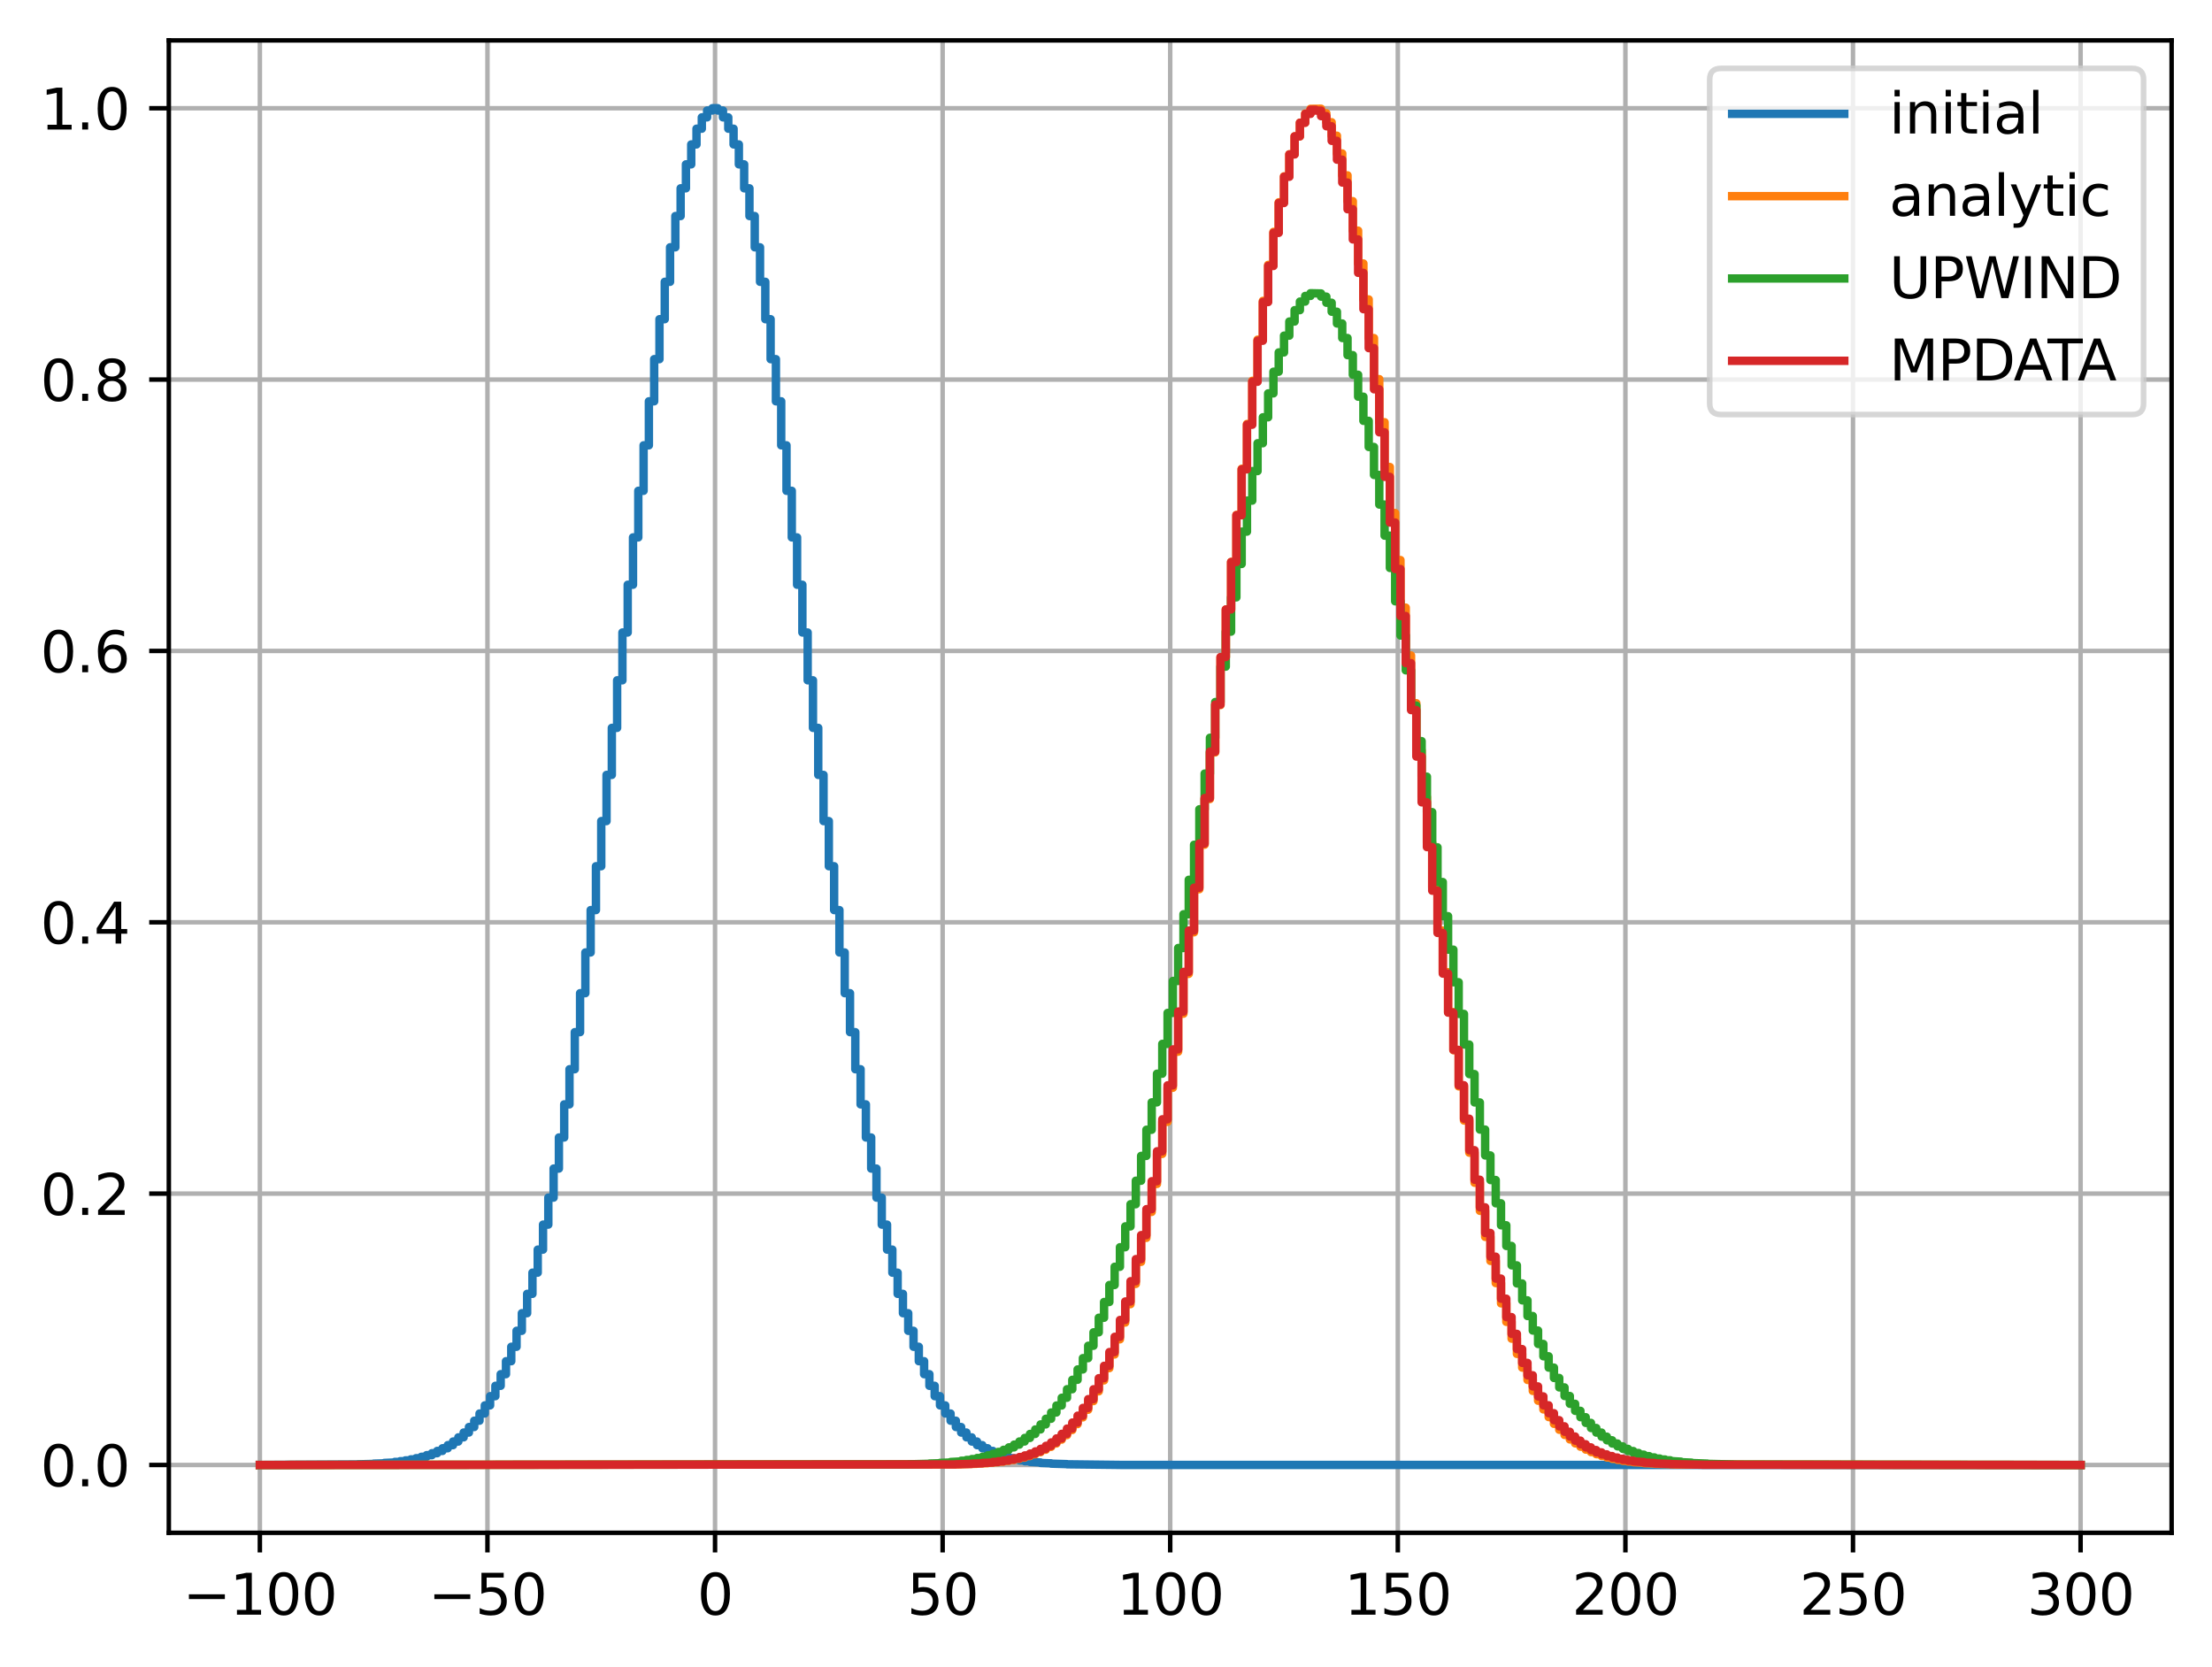 <?xml version="1.0" encoding="utf-8" standalone="no"?>
<!DOCTYPE svg PUBLIC "-//W3C//DTD SVG 1.1//EN"
  "http://www.w3.org/Graphics/SVG/1.1/DTD/svg11.dtd">
<svg xmlns:xlink="http://www.w3.org/1999/xlink" width="394.423pt" height="297.19pt" viewBox="0 0 394.423 297.19" xmlns="http://www.w3.org/2000/svg" version="1.1">
 <defs>
  <style type="text/css">*{stroke-linejoin: round; stroke-linecap: butt}</style>
 </defs>
 <g id="figure_1">
  <g id="patch_1">
   <path d="M 0 297.19 
L 394.423 297.19 
L 394.423 0 
L 0 0 
z
" style="fill: #ffffff"/>
  </g>
  <g id="axes_1">
   <g id="patch_2">
    <path d="M 30.103 273.312 
L 387.223 273.312 
L 387.223 7.2 
L 30.103 7.2 
z
" style="fill: #ffffff"/>
   </g>
   <g id="matplotlib.axis_1">
    <g id="xtick_1">
     <g id="line2d_1">
      <path d="M 46.336 273.312 
L 46.336 7.2 
" clip-path="url(#p34e573e018)" style="fill: none; stroke: #b0b0b0; stroke-width: 0.8; stroke-linecap: square"/>
     </g>
     <g id="line2d_2">
      <defs>
       <path id="m409c888a82" d="M 0 0 
L 0 3.5 
" style="stroke: #000000; stroke-width: 0.8"/>
      </defs>
      <g>
       <use xlink:href="#m409c888a82" x="46.336" y="273.312" style="stroke: #000000; stroke-width: 0.8"/>
      </g>
     </g>
     <g id="text_1">
      <!-- −100 -->
      <g transform="translate(32.602 287.91) scale(0.1 -0.1)">
       <defs>
        <path id="DejaVuSans-2212" d="M 678 2272 
L 4684 2272 
L 4684 1741 
L 678 1741 
L 678 2272 
z
" transform="scale(0.016)"/>
        <path id="DejaVuSans-31" d="M 794 531 
L 1825 531 
L 1825 4091 
L 703 3866 
L 703 4441 
L 1819 4666 
L 2450 4666 
L 2450 531 
L 3481 531 
L 3481 0 
L 794 0 
L 794 531 
z
" transform="scale(0.016)"/>
        <path id="DejaVuSans-30" d="M 2034 4250 
Q 1547 4250 1301 3770 
Q 1056 3291 1056 2328 
Q 1056 1369 1301 889 
Q 1547 409 2034 409 
Q 2525 409 2770 889 
Q 3016 1369 3016 2328 
Q 3016 3291 2770 3770 
Q 2525 4250 2034 4250 
z
M 2034 4750 
Q 2819 4750 3233 4129 
Q 3647 3509 3647 2328 
Q 3647 1150 3233 529 
Q 2819 -91 2034 -91 
Q 1250 -91 836 529 
Q 422 1150 422 2328 
Q 422 3509 836 4129 
Q 1250 4750 2034 4750 
z
" transform="scale(0.016)"/>
       </defs>
       <use xlink:href="#DejaVuSans-2212"/>
       <use xlink:href="#DejaVuSans-31" transform="translate(83.789 0)"/>
       <use xlink:href="#DejaVuSans-30" transform="translate(147.412 0)"/>
       <use xlink:href="#DejaVuSans-30" transform="translate(211.035 0)"/>
      </g>
     </g>
    </g>
    <g id="xtick_2">
     <g id="line2d_3">
      <path d="M 86.918 273.312 
L 86.918 7.2 
" clip-path="url(#p34e573e018)" style="fill: none; stroke: #b0b0b0; stroke-width: 0.8; stroke-linecap: square"/>
     </g>
     <g id="line2d_4">
      <g>
       <use xlink:href="#m409c888a82" x="86.918" y="273.312" style="stroke: #000000; stroke-width: 0.8"/>
      </g>
     </g>
     <g id="text_2">
      <!-- −50 -->
      <g transform="translate(76.365 287.91) scale(0.1 -0.1)">
       <defs>
        <path id="DejaVuSans-35" d="M 691 4666 
L 3169 4666 
L 3169 4134 
L 1269 4134 
L 1269 2991 
Q 1406 3038 1543 3061 
Q 1681 3084 1819 3084 
Q 2600 3084 3056 2656 
Q 3513 2228 3513 1497 
Q 3513 744 3044 326 
Q 2575 -91 1722 -91 
Q 1428 -91 1123 -41 
Q 819 9 494 109 
L 494 744 
Q 775 591 1075 516 
Q 1375 441 1709 441 
Q 2250 441 2565 725 
Q 2881 1009 2881 1497 
Q 2881 1984 2565 2268 
Q 2250 2553 1709 2553 
Q 1456 2553 1204 2497 
Q 953 2441 691 2322 
L 691 4666 
z
" transform="scale(0.016)"/>
       </defs>
       <use xlink:href="#DejaVuSans-2212"/>
       <use xlink:href="#DejaVuSans-35" transform="translate(83.789 0)"/>
       <use xlink:href="#DejaVuSans-30" transform="translate(147.412 0)"/>
      </g>
     </g>
    </g>
    <g id="xtick_3">
     <g id="line2d_5">
      <path d="M 127.499 273.312 
L 127.499 7.2 
" clip-path="url(#p34e573e018)" style="fill: none; stroke: #b0b0b0; stroke-width: 0.8; stroke-linecap: square"/>
     </g>
     <g id="line2d_6">
      <g>
       <use xlink:href="#m409c888a82" x="127.499" y="273.312" style="stroke: #000000; stroke-width: 0.8"/>
      </g>
     </g>
     <g id="text_3">
      <!-- 0 -->
      <g transform="translate(124.318 287.91) scale(0.1 -0.1)">
       <use xlink:href="#DejaVuSans-30"/>
      </g>
     </g>
    </g>
    <g id="xtick_4">
     <g id="line2d_7">
      <path d="M 168.081 273.312 
L 168.081 7.2 
" clip-path="url(#p34e573e018)" style="fill: none; stroke: #b0b0b0; stroke-width: 0.8; stroke-linecap: square"/>
     </g>
     <g id="line2d_8">
      <g>
       <use xlink:href="#m409c888a82" x="168.081" y="273.312" style="stroke: #000000; stroke-width: 0.8"/>
      </g>
     </g>
     <g id="text_4">
      <!-- 50 -->
      <g transform="translate(161.719 287.91) scale(0.1 -0.1)">
       <use xlink:href="#DejaVuSans-35"/>
       <use xlink:href="#DejaVuSans-30" transform="translate(63.623 0)"/>
      </g>
     </g>
    </g>
    <g id="xtick_5">
     <g id="line2d_9">
      <path d="M 208.663 273.312 
L 208.663 7.2 
" clip-path="url(#p34e573e018)" style="fill: none; stroke: #b0b0b0; stroke-width: 0.8; stroke-linecap: square"/>
     </g>
     <g id="line2d_10">
      <g>
       <use xlink:href="#m409c888a82" x="208.663" y="273.312" style="stroke: #000000; stroke-width: 0.8"/>
      </g>
     </g>
     <g id="text_5">
      <!-- 100 -->
      <g transform="translate(199.119 287.91) scale(0.1 -0.1)">
       <use xlink:href="#DejaVuSans-31"/>
       <use xlink:href="#DejaVuSans-30" transform="translate(63.623 0)"/>
       <use xlink:href="#DejaVuSans-30" transform="translate(127.246 0)"/>
      </g>
     </g>
    </g>
    <g id="xtick_6">
     <g id="line2d_11">
      <path d="M 249.245 273.312 
L 249.245 7.2 
" clip-path="url(#p34e573e018)" style="fill: none; stroke: #b0b0b0; stroke-width: 0.8; stroke-linecap: square"/>
     </g>
     <g id="line2d_12">
      <g>
       <use xlink:href="#m409c888a82" x="249.245" y="273.312" style="stroke: #000000; stroke-width: 0.8"/>
      </g>
     </g>
     <g id="text_6">
      <!-- 150 -->
      <g transform="translate(239.701 287.91) scale(0.1 -0.1)">
       <use xlink:href="#DejaVuSans-31"/>
       <use xlink:href="#DejaVuSans-35" transform="translate(63.623 0)"/>
       <use xlink:href="#DejaVuSans-30" transform="translate(127.246 0)"/>
      </g>
     </g>
    </g>
    <g id="xtick_7">
     <g id="line2d_13">
      <path d="M 289.827 273.312 
L 289.827 7.2 
" clip-path="url(#p34e573e018)" style="fill: none; stroke: #b0b0b0; stroke-width: 0.8; stroke-linecap: square"/>
     </g>
     <g id="line2d_14">
      <g>
       <use xlink:href="#m409c888a82" x="289.827" y="273.312" style="stroke: #000000; stroke-width: 0.8"/>
      </g>
     </g>
     <g id="text_7">
      <!-- 200 -->
      <g transform="translate(280.283 287.91) scale(0.1 -0.1)">
       <defs>
        <path id="DejaVuSans-32" d="M 1228 531 
L 3431 531 
L 3431 0 
L 469 0 
L 469 531 
Q 828 903 1448 1529 
Q 2069 2156 2228 2338 
Q 2531 2678 2651 2914 
Q 2772 3150 2772 3378 
Q 2772 3750 2511 3984 
Q 2250 4219 1831 4219 
Q 1534 4219 1204 4116 
Q 875 4013 500 3803 
L 500 4441 
Q 881 4594 1212 4672 
Q 1544 4750 1819 4750 
Q 2544 4750 2975 4387 
Q 3406 4025 3406 3419 
Q 3406 3131 3298 2873 
Q 3191 2616 2906 2266 
Q 2828 2175 2409 1742 
Q 1991 1309 1228 531 
z
" transform="scale(0.016)"/>
       </defs>
       <use xlink:href="#DejaVuSans-32"/>
       <use xlink:href="#DejaVuSans-30" transform="translate(63.623 0)"/>
       <use xlink:href="#DejaVuSans-30" transform="translate(127.246 0)"/>
      </g>
     </g>
    </g>
    <g id="xtick_8">
     <g id="line2d_15">
      <path d="M 330.409 273.312 
L 330.409 7.2 
" clip-path="url(#p34e573e018)" style="fill: none; stroke: #b0b0b0; stroke-width: 0.8; stroke-linecap: square"/>
     </g>
     <g id="line2d_16">
      <g>
       <use xlink:href="#m409c888a82" x="330.409" y="273.312" style="stroke: #000000; stroke-width: 0.8"/>
      </g>
     </g>
     <g id="text_8">
      <!-- 250 -->
      <g transform="translate(320.865 287.91) scale(0.1 -0.1)">
       <use xlink:href="#DejaVuSans-32"/>
       <use xlink:href="#DejaVuSans-35" transform="translate(63.623 0)"/>
       <use xlink:href="#DejaVuSans-30" transform="translate(127.246 0)"/>
      </g>
     </g>
    </g>
    <g id="xtick_9">
     <g id="line2d_17">
      <path d="M 370.99 273.312 
L 370.99 7.2 
" clip-path="url(#p34e573e018)" style="fill: none; stroke: #b0b0b0; stroke-width: 0.8; stroke-linecap: square"/>
     </g>
     <g id="line2d_18">
      <g>
       <use xlink:href="#m409c888a82" x="370.99" y="273.312" style="stroke: #000000; stroke-width: 0.8"/>
      </g>
     </g>
     <g id="text_9">
      <!-- 300 -->
      <g transform="translate(361.447 287.91) scale(0.1 -0.1)">
       <defs>
        <path id="DejaVuSans-33" d="M 2597 2516 
Q 3050 2419 3304 2112 
Q 3559 1806 3559 1356 
Q 3559 666 3084 287 
Q 2609 -91 1734 -91 
Q 1441 -91 1130 -33 
Q 819 25 488 141 
L 488 750 
Q 750 597 1062 519 
Q 1375 441 1716 441 
Q 2309 441 2620 675 
Q 2931 909 2931 1356 
Q 2931 1769 2642 2001 
Q 2353 2234 1838 2234 
L 1294 2234 
L 1294 2753 
L 1863 2753 
Q 2328 2753 2575 2939 
Q 2822 3125 2822 3475 
Q 2822 3834 2567 4026 
Q 2313 4219 1838 4219 
Q 1578 4219 1281 4162 
Q 984 4106 628 3988 
L 628 4550 
Q 988 4650 1302 4700 
Q 1616 4750 1894 4750 
Q 2613 4750 3031 4423 
Q 3450 4097 3450 3541 
Q 3450 3153 3228 2886 
Q 3006 2619 2597 2516 
z
" transform="scale(0.016)"/>
       </defs>
       <use xlink:href="#DejaVuSans-33"/>
       <use xlink:href="#DejaVuSans-30" transform="translate(63.623 0)"/>
       <use xlink:href="#DejaVuSans-30" transform="translate(127.246 0)"/>
      </g>
     </g>
    </g>
   </g>
   <g id="matplotlib.axis_2">
    <g id="ytick_1">
     <g id="line2d_19">
      <path d="M 30.103 261.216 
L 387.223 261.216 
" clip-path="url(#p34e573e018)" style="fill: none; stroke: #b0b0b0; stroke-width: 0.8; stroke-linecap: square"/>
     </g>
     <g id="line2d_20">
      <defs>
       <path id="m4cc7e091d5" d="M 0 0 
L -3.5 0 
" style="stroke: #000000; stroke-width: 0.8"/>
      </defs>
      <g>
       <use xlink:href="#m4cc7e091d5" x="30.103" y="261.216" style="stroke: #000000; stroke-width: 0.8"/>
      </g>
     </g>
     <g id="text_10">
      <!-- 0.0 -->
      <g transform="translate(7.2 265.015) scale(0.1 -0.1)">
       <defs>
        <path id="DejaVuSans-2e" d="M 684 794 
L 1344 794 
L 1344 0 
L 684 0 
L 684 794 
z
" transform="scale(0.016)"/>
       </defs>
       <use xlink:href="#DejaVuSans-30"/>
       <use xlink:href="#DejaVuSans-2e" transform="translate(63.623 0)"/>
       <use xlink:href="#DejaVuSans-30" transform="translate(95.41 0)"/>
      </g>
     </g>
    </g>
    <g id="ytick_2">
     <g id="line2d_21">
      <path d="M 30.103 212.832 
L 387.223 212.832 
" clip-path="url(#p34e573e018)" style="fill: none; stroke: #b0b0b0; stroke-width: 0.8; stroke-linecap: square"/>
     </g>
     <g id="line2d_22">
      <g>
       <use xlink:href="#m4cc7e091d5" x="30.103" y="212.832" style="stroke: #000000; stroke-width: 0.8"/>
      </g>
     </g>
     <g id="text_11">
      <!-- 0.2 -->
      <g transform="translate(7.2 216.631) scale(0.1 -0.1)">
       <use xlink:href="#DejaVuSans-30"/>
       <use xlink:href="#DejaVuSans-2e" transform="translate(63.623 0)"/>
       <use xlink:href="#DejaVuSans-32" transform="translate(95.41 0)"/>
      </g>
     </g>
    </g>
    <g id="ytick_3">
     <g id="line2d_23">
      <path d="M 30.103 164.448 
L 387.223 164.448 
" clip-path="url(#p34e573e018)" style="fill: none; stroke: #b0b0b0; stroke-width: 0.8; stroke-linecap: square"/>
     </g>
     <g id="line2d_24">
      <g>
       <use xlink:href="#m4cc7e091d5" x="30.103" y="164.448" style="stroke: #000000; stroke-width: 0.8"/>
      </g>
     </g>
     <g id="text_12">
      <!-- 0.4 -->
      <g transform="translate(7.2 168.247) scale(0.1 -0.1)">
       <defs>
        <path id="DejaVuSans-34" d="M 2419 4116 
L 825 1625 
L 2419 1625 
L 2419 4116 
z
M 2253 4666 
L 3047 4666 
L 3047 1625 
L 3713 1625 
L 3713 1100 
L 3047 1100 
L 3047 0 
L 2419 0 
L 2419 1100 
L 313 1100 
L 313 1709 
L 2253 4666 
z
" transform="scale(0.016)"/>
       </defs>
       <use xlink:href="#DejaVuSans-30"/>
       <use xlink:href="#DejaVuSans-2e" transform="translate(63.623 0)"/>
       <use xlink:href="#DejaVuSans-34" transform="translate(95.41 0)"/>
      </g>
     </g>
    </g>
    <g id="ytick_4">
     <g id="line2d_25">
      <path d="M 30.103 116.064 
L 387.223 116.064 
" clip-path="url(#p34e573e018)" style="fill: none; stroke: #b0b0b0; stroke-width: 0.8; stroke-linecap: square"/>
     </g>
     <g id="line2d_26">
      <g>
       <use xlink:href="#m4cc7e091d5" x="30.103" y="116.064" style="stroke: #000000; stroke-width: 0.8"/>
      </g>
     </g>
     <g id="text_13">
      <!-- 0.6 -->
      <g transform="translate(7.2 119.863) scale(0.1 -0.1)">
       <defs>
        <path id="DejaVuSans-36" d="M 2113 2584 
Q 1688 2584 1439 2293 
Q 1191 2003 1191 1497 
Q 1191 994 1439 701 
Q 1688 409 2113 409 
Q 2538 409 2786 701 
Q 3034 994 3034 1497 
Q 3034 2003 2786 2293 
Q 2538 2584 2113 2584 
z
M 3366 4563 
L 3366 3988 
Q 3128 4100 2886 4159 
Q 2644 4219 2406 4219 
Q 1781 4219 1451 3797 
Q 1122 3375 1075 2522 
Q 1259 2794 1537 2939 
Q 1816 3084 2150 3084 
Q 2853 3084 3261 2657 
Q 3669 2231 3669 1497 
Q 3669 778 3244 343 
Q 2819 -91 2113 -91 
Q 1303 -91 875 529 
Q 447 1150 447 2328 
Q 447 3434 972 4092 
Q 1497 4750 2381 4750 
Q 2619 4750 2861 4703 
Q 3103 4656 3366 4563 
z
" transform="scale(0.016)"/>
       </defs>
       <use xlink:href="#DejaVuSans-30"/>
       <use xlink:href="#DejaVuSans-2e" transform="translate(63.623 0)"/>
       <use xlink:href="#DejaVuSans-36" transform="translate(95.41 0)"/>
      </g>
     </g>
    </g>
    <g id="ytick_5">
     <g id="line2d_27">
      <path d="M 30.103 67.68 
L 387.223 67.68 
" clip-path="url(#p34e573e018)" style="fill: none; stroke: #b0b0b0; stroke-width: 0.8; stroke-linecap: square"/>
     </g>
     <g id="line2d_28">
      <g>
       <use xlink:href="#m4cc7e091d5" x="30.103" y="67.68" style="stroke: #000000; stroke-width: 0.8"/>
      </g>
     </g>
     <g id="text_14">
      <!-- 0.8 -->
      <g transform="translate(7.2 71.479) scale(0.1 -0.1)">
       <defs>
        <path id="DejaVuSans-38" d="M 2034 2216 
Q 1584 2216 1326 1975 
Q 1069 1734 1069 1313 
Q 1069 891 1326 650 
Q 1584 409 2034 409 
Q 2484 409 2743 651 
Q 3003 894 3003 1313 
Q 3003 1734 2745 1975 
Q 2488 2216 2034 2216 
z
M 1403 2484 
Q 997 2584 770 2862 
Q 544 3141 544 3541 
Q 544 4100 942 4425 
Q 1341 4750 2034 4750 
Q 2731 4750 3128 4425 
Q 3525 4100 3525 3541 
Q 3525 3141 3298 2862 
Q 3072 2584 2669 2484 
Q 3125 2378 3379 2068 
Q 3634 1759 3634 1313 
Q 3634 634 3220 271 
Q 2806 -91 2034 -91 
Q 1263 -91 848 271 
Q 434 634 434 1313 
Q 434 1759 690 2068 
Q 947 2378 1403 2484 
z
M 1172 3481 
Q 1172 3119 1398 2916 
Q 1625 2713 2034 2713 
Q 2441 2713 2670 2916 
Q 2900 3119 2900 3481 
Q 2900 3844 2670 4047 
Q 2441 4250 2034 4250 
Q 1625 4250 1398 4047 
Q 1172 3844 1172 3481 
z
" transform="scale(0.016)"/>
       </defs>
       <use xlink:href="#DejaVuSans-30"/>
       <use xlink:href="#DejaVuSans-2e" transform="translate(63.623 0)"/>
       <use xlink:href="#DejaVuSans-38" transform="translate(95.41 0)"/>
      </g>
     </g>
    </g>
    <g id="ytick_6">
     <g id="line2d_29">
      <path d="M 30.103 19.296 
L 387.223 19.296 
" clip-path="url(#p34e573e018)" style="fill: none; stroke: #b0b0b0; stroke-width: 0.8; stroke-linecap: square"/>
     </g>
     <g id="line2d_30">
      <g>
       <use xlink:href="#m4cc7e091d5" x="30.103" y="19.296" style="stroke: #000000; stroke-width: 0.8"/>
      </g>
     </g>
     <g id="text_15">
      <!-- 1.0 -->
      <g transform="translate(7.2 23.095) scale(0.1 -0.1)">
       <use xlink:href="#DejaVuSans-31"/>
       <use xlink:href="#DejaVuSans-2e" transform="translate(63.623 0)"/>
       <use xlink:href="#DejaVuSans-30" transform="translate(95.41 0)"/>
      </g>
     </g>
    </g>
   </g>
   <g id="line2d_31">
    <path d="M 46.336 261.215 
L 63.795 261.118 
L 63.795 261.093 
L 66.627 261.024 
L 66.627 260.978 
L 68.514 260.921 
L 68.514 260.851 
L 70.402 260.767 
L 70.402 260.665 
L 71.346 260.665 
L 71.346 260.542 
L 72.289 260.542 
L 72.289 260.395 
L 73.233 260.395 
L 73.233 260.219 
L 74.177 260.219 
L 74.177 260.009 
L 75.121 260.009 
L 75.121 259.759 
L 76.064 259.759 
L 76.064 259.465 
L 77.008 259.465 
L 77.008 259.118 
L 77.952 259.118 
L 77.952 258.71 
L 78.896 258.71 
L 78.896 258.234 
L 79.839 258.234 
L 79.839 257.679 
L 80.783 257.679 
L 80.783 257.034 
L 81.727 257.034 
L 81.727 256.29 
L 82.671 256.29 
L 82.671 255.432 
L 83.614 255.432 
L 83.614 254.447 
L 84.558 254.447 
L 84.558 253.322 
L 85.502 253.322 
L 85.502 252.04 
L 86.446 252.04 
L 86.446 250.587 
L 87.39 250.587 
L 87.39 248.945 
L 88.333 248.945 
L 88.333 247.097 
L 89.277 247.097 
L 89.277 245.025 
L 90.221 245.025 
L 90.221 242.712 
L 91.165 242.712 
L 91.165 240.141 
L 92.108 240.141 
L 92.108 237.293 
L 93.052 237.293 
L 93.052 234.151 
L 93.996 234.151 
L 93.996 230.701 
L 94.94 230.701 
L 94.94 226.926 
L 95.883 226.926 
L 95.883 222.815 
L 96.827 222.815 
L 96.827 218.356 
L 97.771 218.356 
L 97.771 213.54 
L 98.715 213.54 
L 98.715 208.363 
L 99.658 208.363 
L 99.658 202.821 
L 100.602 202.821 
L 100.602 196.916 
L 101.546 196.916 
L 101.546 190.652 
L 102.49 190.652 
L 102.49 184.039 
L 103.434 184.039 
L 103.434 177.092 
L 104.377 177.092 
L 104.377 169.829 
L 105.321 169.829 
L 105.321 162.273 
L 106.265 162.273 
L 106.265 154.455 
L 107.209 154.455 
L 107.209 146.407 
L 108.152 146.407 
L 108.152 138.169 
L 109.096 138.169 
L 109.096 129.785 
L 110.04 129.785 
L 110.04 121.304 
L 110.984 121.304 
L 110.984 112.778 
L 111.927 112.778 
L 111.927 104.264 
L 112.871 104.264 
L 112.871 95.821 
L 113.815 95.821 
L 113.815 87.513 
L 114.759 87.513 
L 114.759 79.403 
L 115.702 79.403 
L 115.702 71.556 
L 116.646 71.556 
L 116.646 64.038 
L 117.59 64.038 
L 117.59 56.915 
L 118.534 56.915 
L 118.534 50.248 
L 119.478 50.248 
L 119.478 44.098 
L 120.421 44.098 
L 120.421 38.523 
L 121.365 38.523 
L 121.365 33.576 
L 122.309 33.576 
L 122.309 29.305 
L 123.253 29.305 
L 123.253 25.75 
L 124.196 25.75 
L 124.196 22.948 
L 125.14 22.948 
L 125.14 20.926 
L 126.084 20.926 
L 126.084 19.705 
L 127.028 19.705 
L 127.028 19.296 
L 127.971 19.296 
L 127.971 19.705 
L 128.915 19.705 
L 128.915 20.926 
L 129.859 20.926 
L 129.859 22.948 
L 130.803 22.948 
L 130.803 25.75 
L 131.746 25.75 
L 131.746 29.305 
L 132.69 29.305 
L 132.69 33.576 
L 133.634 33.576 
L 133.634 38.523 
L 134.578 38.523 
L 134.578 44.098 
L 135.521 44.098 
L 135.521 50.248 
L 136.465 50.248 
L 136.465 56.915 
L 137.409 56.915 
L 137.409 64.038 
L 138.353 64.038 
L 138.353 71.556 
L 139.297 71.556 
L 139.297 79.403 
L 140.24 79.403 
L 140.24 87.513 
L 141.184 87.513 
L 141.184 95.821 
L 142.128 95.821 
L 142.128 104.264 
L 143.072 104.264 
L 143.072 112.778 
L 144.015 112.778 
L 144.015 121.304 
L 144.959 121.304 
L 144.959 129.785 
L 145.903 129.785 
L 145.903 138.169 
L 146.847 138.169 
L 146.847 146.407 
L 147.79 146.407 
L 147.79 154.455 
L 148.734 154.455 
L 148.734 162.273 
L 149.678 162.273 
L 149.678 169.829 
L 150.622 169.829 
L 150.622 177.092 
L 151.565 177.092 
L 151.565 184.039 
L 152.509 184.039 
L 152.509 190.652 
L 153.453 190.652 
L 153.453 196.916 
L 154.397 196.916 
L 154.397 202.821 
L 155.341 202.821 
L 155.341 208.363 
L 156.284 208.363 
L 156.284 213.54 
L 157.228 213.54 
L 157.228 218.356 
L 158.172 218.356 
L 158.172 222.815 
L 159.116 222.815 
L 159.116 226.926 
L 160.059 226.926 
L 160.059 230.701 
L 161.003 230.701 
L 161.003 234.151 
L 161.947 234.151 
L 161.947 237.293 
L 162.891 237.293 
L 162.891 240.141 
L 163.834 240.141 
L 163.834 242.712 
L 164.778 242.712 
L 164.778 245.025 
L 165.722 245.025 
L 165.722 247.097 
L 166.666 247.097 
L 166.666 248.945 
L 167.609 248.945 
L 167.609 250.587 
L 168.553 250.587 
L 168.553 252.04 
L 169.497 252.04 
L 169.497 253.322 
L 170.441 253.322 
L 170.441 254.447 
L 171.384 254.447 
L 171.384 255.432 
L 172.328 255.432 
L 172.328 256.29 
L 173.272 256.29 
L 173.272 257.034 
L 174.216 257.034 
L 174.216 257.679 
L 175.16 257.679 
L 175.16 258.234 
L 176.103 258.234 
L 176.103 258.71 
L 177.047 258.71 
L 177.047 259.118 
L 177.991 259.118 
L 177.991 259.465 
L 178.935 259.465 
L 178.935 259.759 
L 179.878 259.759 
L 179.878 260.009 
L 180.822 260.009 
L 180.822 260.219 
L 181.766 260.219 
L 181.766 260.395 
L 182.71 260.395 
L 182.71 260.542 
L 183.653 260.542 
L 183.653 260.665 
L 185.541 260.767 
L 185.541 260.851 
L 187.428 260.921 
L 187.428 260.978 
L 190.26 261.062 
L 190.26 261.093 
L 199.697 261.202 
L 199.697 261.205 
L 370.99 261.216 
L 370.99 261.216 
" clip-path="url(#p34e573e018)" style="fill: none; stroke: #1f77b4; stroke-width: 1.5; stroke-linecap: square"/>
   </g>
   <g id="line2d_32">
    <path d="M 46.336 261.216 
L 171.384 261.107 
L 171.384 261.079 
L 174.216 261.003 
L 174.216 260.952 
L 176.103 260.889 
L 176.103 260.813 
L 177.991 260.72 
L 177.991 260.609 
L 178.935 260.609 
L 178.935 260.475 
L 179.878 260.475 
L 179.878 260.314 
L 180.822 260.314 
L 180.822 260.122 
L 181.766 260.122 
L 181.766 259.894 
L 182.71 259.894 
L 182.71 259.624 
L 183.653 259.624 
L 183.653 259.305 
L 184.597 259.305 
L 184.597 258.93 
L 185.541 258.93 
L 185.541 258.491 
L 186.485 258.491 
L 186.485 257.978 
L 187.428 257.978 
L 187.428 257.381 
L 188.372 257.381 
L 188.372 256.69 
L 189.316 256.69 
L 189.316 255.893 
L 190.26 255.893 
L 190.26 254.976 
L 191.204 254.976 
L 191.204 253.925 
L 192.147 253.925 
L 192.147 252.727 
L 193.091 252.727 
L 193.091 251.365 
L 194.035 251.365 
L 194.035 249.823 
L 194.979 249.823 
L 194.979 248.084 
L 195.922 248.084 
L 195.922 246.131 
L 196.866 246.131 
L 196.866 243.946 
L 197.81 243.946 
L 197.81 241.511 
L 198.754 241.511 
L 198.754 238.809 
L 199.697 238.809 
L 199.697 235.822 
L 200.641 235.822 
L 200.641 232.534 
L 201.585 232.534 
L 201.585 228.93 
L 202.529 228.93 
L 202.529 224.996 
L 203.472 224.996 
L 203.472 220.719 
L 204.416 220.719 
L 204.416 216.089 
L 205.36 216.089 
L 205.36 211.101 
L 206.304 211.101 
L 206.304 205.748 
L 207.247 205.748 
L 207.247 200.032 
L 208.191 200.032 
L 208.191 193.953 
L 209.135 193.953 
L 209.135 187.521 
L 210.079 187.521 
L 210.079 180.745 
L 211.023 180.745 
L 211.023 173.644 
L 211.966 173.644 
L 211.966 166.237 
L 212.91 166.237 
L 212.91 158.551 
L 213.854 158.551 
L 213.854 150.618 
L 214.798 150.618 
L 214.798 142.474 
L 215.741 142.474 
L 215.741 134.16 
L 216.685 134.16 
L 216.685 125.723 
L 217.629 125.723 
L 217.629 117.214 
L 218.573 117.214 
L 218.573 108.686 
L 219.516 108.686 
L 219.516 100.199 
L 220.46 100.199 
L 220.46 91.813 
L 221.404 91.813 
L 221.404 83.591 
L 222.348 83.591 
L 222.348 75.599 
L 223.291 75.599 
L 223.291 67.903 
L 224.235 67.903 
L 224.235 60.566 
L 225.179 60.566 
L 225.179 53.654 
L 226.123 53.654 
L 226.123 47.228 
L 227.067 47.228 
L 227.067 41.347 
L 228.01 41.347 
L 228.01 36.068 
L 228.954 36.068 
L 228.954 31.439 
L 229.898 31.439 
L 229.898 27.507 
L 230.842 27.507 
L 230.842 24.309 
L 231.785 24.309 
L 231.785 21.879 
L 232.729 21.879 
L 232.729 20.239 
L 233.673 20.239 
L 233.673 19.407 
L 235.56 19.39 
L 235.56 20.19 
L 236.504 20.19 
L 236.504 21.798 
L 237.448 21.798 
L 237.448 24.197 
L 238.392 24.197 
L 238.392 27.365 
L 239.335 27.365 
L 239.335 31.268 
L 240.279 31.268 
L 240.279 35.87 
L 241.223 35.87 
L 241.223 41.124 
L 242.167 41.124 
L 242.167 46.982 
L 243.11 46.982 
L 243.11 53.387 
L 244.054 53.387 
L 244.054 60.281 
L 244.998 60.281 
L 244.998 67.602 
L 245.942 67.602 
L 245.942 75.286 
L 246.886 75.286 
L 246.886 83.267 
L 247.829 83.267 
L 247.829 91.48 
L 248.773 91.48 
L 248.773 99.861 
L 249.717 99.861 
L 249.717 108.345 
L 250.661 108.345 
L 250.661 116.873 
L 251.604 116.873 
L 251.604 125.384 
L 252.548 125.384 
L 252.548 133.825 
L 253.492 133.825 
L 253.492 142.144 
L 254.436 142.144 
L 254.436 150.296 
L 255.379 150.296 
L 255.379 158.238 
L 256.323 158.238 
L 256.323 165.934 
L 257.267 165.934 
L 257.267 173.353 
L 258.211 173.353 
L 258.211 180.467 
L 259.154 180.467 
L 259.154 187.256 
L 260.098 187.256 
L 260.098 193.703 
L 261.042 193.703 
L 261.042 199.795 
L 261.986 199.795 
L 261.986 205.527 
L 262.93 205.527 
L 262.93 210.894 
L 263.873 210.894 
L 263.873 215.897 
L 264.817 215.897 
L 264.817 220.54 
L 265.761 220.54 
L 265.761 224.831 
L 266.705 224.831 
L 266.705 228.779 
L 267.648 228.779 
L 267.648 232.396 
L 268.592 232.396 
L 268.592 235.697 
L 269.536 235.697 
L 269.536 238.695 
L 270.48 238.695 
L 270.48 241.409 
L 271.423 241.409 
L 271.423 243.854 
L 272.367 243.854 
L 272.367 246.049 
L 273.311 246.049 
L 273.311 248.011 
L 274.255 248.011 
L 274.255 249.758 
L 275.198 249.758 
L 275.198 251.307 
L 276.142 251.307 
L 276.142 252.676 
L 277.086 252.676 
L 277.086 253.88 
L 278.03 253.88 
L 278.03 254.936 
L 278.973 254.936 
L 278.973 255.858 
L 279.917 255.858 
L 279.917 256.66 
L 280.861 256.66 
L 280.861 257.356 
L 281.805 257.356 
L 281.805 257.956 
L 282.749 257.956 
L 282.749 258.472 
L 283.692 258.472 
L 283.692 258.914 
L 284.636 258.914 
L 284.636 259.291 
L 285.58 259.291 
L 285.58 259.612 
L 286.524 259.612 
L 286.524 259.884 
L 287.467 259.884 
L 287.467 260.114 
L 288.411 260.114 
L 288.411 260.307 
L 289.355 260.307 
L 289.355 260.469 
L 290.299 260.469 
L 290.299 260.604 
L 291.242 260.604 
L 291.242 260.716 
L 293.13 260.809 
L 293.13 260.886 
L 295.017 260.949 
L 295.017 261.001 
L 298.793 261.106 
L 298.793 261.129 
L 370.99 261.216 
L 370.99 261.216 
" clip-path="url(#p34e573e018)" style="fill: none; stroke: #ff7f0e; stroke-width: 1.5; stroke-linecap: square"/>
   </g>
   <g id="line2d_33">
    <path d="M 46.336 261.215 
L 161.947 261.117 
L 161.947 261.095 
L 165.722 261.001 
L 165.722 260.957 
L 167.609 260.905 
L 167.609 260.843 
L 169.497 260.769 
L 169.497 260.683 
L 171.384 260.581 
L 171.384 260.463 
L 172.328 260.463 
L 172.328 260.324 
L 173.272 260.324 
L 173.272 260.162 
L 174.216 260.162 
L 174.216 259.975 
L 175.16 259.975 
L 175.16 259.758 
L 176.103 259.758 
L 176.103 259.507 
L 177.047 259.507 
L 177.047 259.219 
L 177.991 259.219 
L 177.991 258.888 
L 178.935 258.888 
L 178.935 258.509 
L 179.878 258.509 
L 179.878 258.076 
L 180.822 258.076 
L 180.822 257.584 
L 181.766 257.584 
L 181.766 257.026 
L 182.71 257.026 
L 182.71 256.394 
L 183.653 256.394 
L 183.653 255.681 
L 184.597 255.681 
L 184.597 254.88 
L 185.541 254.88 
L 185.541 253.981 
L 186.485 253.981 
L 186.485 252.976 
L 187.428 252.976 
L 187.428 251.855 
L 188.372 251.855 
L 188.372 250.61 
L 189.316 250.61 
L 189.316 249.23 
L 190.26 249.23 
L 190.26 247.706 
L 191.204 247.706 
L 191.204 246.026 
L 192.147 246.026 
L 192.147 244.182 
L 193.091 244.182 
L 193.091 242.164 
L 194.035 242.164 
L 194.035 239.961 
L 194.979 239.961 
L 194.979 237.564 
L 195.922 237.564 
L 195.922 234.964 
L 196.866 234.964 
L 196.866 232.154 
L 197.81 232.154 
L 197.81 229.126 
L 198.754 229.126 
L 198.754 225.873 
L 199.697 225.873 
L 199.697 222.39 
L 200.641 222.39 
L 200.641 218.673 
L 201.585 218.673 
L 201.585 214.72 
L 202.529 214.72 
L 202.529 210.53 
L 203.472 210.53 
L 203.472 206.104 
L 204.416 206.104 
L 204.416 201.445 
L 205.36 201.445 
L 205.36 196.557 
L 206.304 196.557 
L 206.304 191.449 
L 207.247 191.449 
L 207.247 186.13 
L 208.191 186.13 
L 208.191 180.612 
L 209.135 180.612 
L 209.135 174.909 
L 210.079 174.909 
L 210.079 169.038 
L 211.023 169.038 
L 211.023 163.019 
L 211.966 163.019 
L 211.966 156.874 
L 212.91 156.874 
L 212.91 150.627 
L 213.854 150.627 
L 213.854 144.304 
L 214.798 144.304 
L 214.798 137.935 
L 215.741 137.935 
L 215.741 131.549 
L 216.685 131.549 
L 216.685 125.18 
L 217.629 125.18 
L 217.629 118.861 
L 218.573 118.861 
L 218.573 112.626 
L 219.516 112.626 
L 219.516 106.512 
L 220.46 106.512 
L 220.46 100.556 
L 221.404 100.556 
L 221.404 94.794 
L 222.348 94.794 
L 222.348 89.262 
L 223.291 89.262 
L 223.291 83.997 
L 224.235 83.997 
L 224.235 79.033 
L 225.179 79.033 
L 225.179 74.404 
L 226.123 74.404 
L 226.123 70.143 
L 227.067 70.143 
L 227.067 66.279 
L 228.01 66.279 
L 228.01 62.839 
L 228.954 62.839 
L 228.954 59.849 
L 229.898 59.849 
L 229.898 57.331 
L 230.842 57.331 
L 230.842 55.302 
L 231.785 55.302 
L 231.785 53.777 
L 232.729 53.777 
L 232.729 52.769 
L 233.673 52.769 
L 233.673 52.283 
L 235.56 52.325 
L 235.56 52.892 
L 236.504 52.892 
L 236.504 53.98 
L 237.448 53.98 
L 237.448 55.582 
L 238.392 55.582 
L 238.392 57.684 
L 239.335 57.684 
L 239.335 60.272 
L 240.279 60.272 
L 240.279 63.324 
L 241.223 63.324 
L 241.223 66.82 
L 242.167 66.82 
L 242.167 70.733 
L 243.11 70.733 
L 243.11 75.036 
L 244.054 75.036 
L 244.054 79.698 
L 244.998 79.698 
L 244.998 84.686 
L 245.942 84.686 
L 245.942 89.968 
L 246.886 89.968 
L 246.886 95.507 
L 247.829 95.507 
L 247.829 101.269 
L 248.773 101.269 
L 248.773 107.216 
L 249.717 107.216 
L 249.717 113.313 
L 250.661 113.313 
L 250.661 119.523 
L 251.604 119.523 
L 251.604 125.812 
L 252.548 125.812 
L 252.548 132.144 
L 253.492 132.144 
L 253.492 138.488 
L 254.436 138.488 
L 254.436 144.81 
L 255.379 144.81 
L 255.379 151.082 
L 256.323 151.082 
L 256.323 157.276 
L 257.267 157.276 
L 257.267 163.365 
L 258.211 163.365 
L 258.211 169.328 
L 259.154 169.328 
L 259.154 175.141 
L 260.098 175.141 
L 260.098 180.787 
L 261.042 180.787 
L 261.042 186.25 
L 261.986 186.25 
L 261.986 191.515 
L 262.93 191.515 
L 262.93 196.571 
L 263.873 196.571 
L 263.873 201.409 
L 264.817 201.409 
L 264.817 206.022 
L 265.761 206.022 
L 265.761 210.406 
L 266.705 210.406 
L 266.705 214.557 
L 267.648 214.557 
L 267.648 218.476 
L 268.592 218.476 
L 268.592 222.162 
L 269.536 222.162 
L 269.536 225.619 
L 270.48 225.619 
L 270.48 228.849 
L 271.423 228.849 
L 271.423 231.86 
L 272.367 231.86 
L 272.367 234.656 
L 273.311 234.656 
L 273.311 237.245 
L 274.255 237.245 
L 274.255 239.635 
L 275.198 239.635 
L 275.198 241.835 
L 276.142 241.835 
L 276.142 243.853 
L 277.086 243.853 
L 277.086 245.7 
L 278.03 245.7 
L 278.03 247.384 
L 278.973 247.384 
L 278.973 248.916 
L 279.917 248.916 
L 279.917 250.305 
L 280.861 250.305 
L 280.861 251.561 
L 281.805 251.561 
L 281.805 252.693 
L 282.749 252.693 
L 282.749 253.712 
L 283.692 253.712 
L 283.692 254.624 
L 284.636 254.624 
L 284.636 255.44 
L 285.58 255.44 
L 285.58 256.167 
L 286.524 256.167 
L 286.524 256.814 
L 287.467 256.814 
L 287.467 257.387 
L 288.411 257.387 
L 288.411 257.894 
L 289.355 257.894 
L 289.355 258.341 
L 290.299 258.341 
L 290.299 258.733 
L 291.242 258.733 
L 291.242 259.078 
L 292.186 259.078 
L 292.186 259.379 
L 293.13 259.379 
L 293.13 259.641 
L 294.074 259.641 
L 294.074 259.87 
L 295.017 259.87 
L 295.017 260.068 
L 295.961 260.068 
L 295.961 260.239 
L 296.905 260.239 
L 296.905 260.387 
L 297.849 260.387 
L 297.849 260.514 
L 299.736 260.623 
L 299.736 260.716 
L 301.624 260.796 
L 301.624 260.864 
L 304.455 260.97 
L 304.455 261.011 
L 309.174 261.12 
L 309.174 261.137 
L 370.99 261.216 
L 370.99 261.216 
" clip-path="url(#p34e573e018)" style="fill: none; stroke: #2ca02c; stroke-width: 1.5; stroke-linecap: square"/>
   </g>
   <g id="line2d_34">
    <path d="M 46.336 261.215 
L 170.441 261.117 
L 170.441 261.092 
L 173.272 261.024 
L 173.272 260.979 
L 175.16 260.923 
L 175.16 260.855 
L 177.047 260.773 
L 177.047 260.674 
L 177.991 260.674 
L 177.991 260.555 
L 178.935 260.555 
L 178.935 260.412 
L 179.878 260.412 
L 179.878 260.242 
L 180.822 260.242 
L 180.822 260.04 
L 181.766 260.04 
L 181.766 259.8 
L 182.71 259.8 
L 182.71 259.517 
L 183.653 259.517 
L 183.653 259.184 
L 184.597 259.184 
L 184.597 258.793 
L 185.541 258.793 
L 185.541 258.337 
L 186.485 258.337 
L 186.485 257.807 
L 187.428 257.807 
L 187.428 257.191 
L 188.372 257.191 
L 188.372 256.48 
L 189.316 256.48 
L 189.316 255.662 
L 190.26 255.662 
L 190.26 254.723 
L 191.204 254.723 
L 191.204 253.65 
L 192.147 253.65 
L 192.147 252.429 
L 193.091 252.429 
L 193.091 251.044 
L 194.035 251.044 
L 194.035 249.479 
L 194.979 249.479 
L 194.979 247.718 
L 195.922 247.718 
L 195.922 245.743 
L 196.866 245.743 
L 196.866 243.538 
L 197.81 243.538 
L 197.81 241.084 
L 198.754 241.084 
L 198.754 238.364 
L 199.697 238.364 
L 199.697 235.363 
L 200.641 235.363 
L 200.641 232.063 
L 201.585 232.063 
L 201.585 228.45 
L 202.529 228.45 
L 202.529 224.51 
L 203.472 224.51 
L 203.472 220.231 
L 204.416 220.231 
L 204.416 215.604 
L 205.36 215.604 
L 205.36 210.622 
L 206.304 210.622 
L 206.304 205.281 
L 207.247 205.281 
L 207.247 199.581 
L 208.191 199.581 
L 208.191 193.522 
L 209.135 193.522 
L 209.135 187.114 
L 210.079 187.114 
L 210.079 180.368 
L 211.023 180.368 
L 211.023 173.298 
L 211.966 173.298 
L 211.966 165.928 
L 212.91 165.928 
L 212.91 158.282 
L 213.854 158.282 
L 213.854 150.391 
L 214.798 150.391 
L 214.798 142.291 
L 215.741 142.291 
L 215.741 134.022 
L 216.685 134.022 
L 216.685 125.628 
L 217.629 125.628 
L 217.629 117.159 
L 218.573 117.159 
L 218.573 108.67 
L 219.516 108.67 
L 219.516 100.221 
L 220.46 100.221 
L 220.46 91.872 
L 221.404 91.872 
L 221.404 83.688 
L 222.348 83.688 
L 222.348 75.733 
L 223.291 75.733 
L 223.291 68.069 
L 224.235 68.069 
L 224.235 60.758 
L 225.179 60.758 
L 225.179 53.858 
L 226.123 53.858 
L 226.123 47.426 
L 227.067 47.426 
L 227.067 41.521 
L 228.01 41.521 
L 228.01 36.198 
L 228.954 36.198 
L 228.954 31.518 
L 229.898 31.518 
L 229.898 27.537 
L 230.842 27.537 
L 230.842 24.311 
L 231.785 24.311 
L 231.785 21.887 
L 232.729 21.887 
L 232.729 20.303 
L 233.673 20.303 
L 233.673 19.58 
L 234.617 19.58 
L 234.617 19.72 
L 235.56 19.72 
L 235.56 20.706 
L 236.504 20.706 
L 236.504 22.513 
L 237.448 22.513 
L 237.448 25.113 
L 238.392 25.113 
L 238.392 28.471 
L 239.335 28.471 
L 239.335 32.55 
L 240.279 32.55 
L 240.279 37.306 
L 241.223 37.306 
L 241.223 42.691 
L 242.167 42.691 
L 242.167 48.652 
L 243.11 48.652 
L 243.11 55.132 
L 244.054 55.132 
L 244.054 62.072 
L 244.998 62.072 
L 244.998 69.41 
L 245.942 69.41 
L 245.942 77.082 
L 246.886 77.082 
L 246.886 85.024 
L 247.829 85.024 
L 247.829 93.172 
L 248.773 93.172 
L 248.773 101.465 
L 249.717 101.465 
L 249.717 109.841 
L 250.661 109.841 
L 250.661 118.241 
L 251.604 118.241 
L 251.604 126.611 
L 252.548 126.611 
L 252.548 134.899 
L 253.492 134.899 
L 253.492 143.057 
L 254.436 143.057 
L 254.436 151.042 
L 255.379 151.042 
L 255.379 158.817 
L 256.323 158.817 
L 256.323 166.346 
L 257.267 166.346 
L 257.267 173.601 
L 258.211 173.601 
L 258.211 180.559 
L 259.154 180.559 
L 259.154 187.199 
L 260.098 187.199 
L 260.098 193.507 
L 261.042 193.507 
L 261.042 199.473 
L 261.986 199.473 
L 261.986 205.09 
L 262.93 205.09 
L 262.93 210.357 
L 263.873 210.357 
L 263.873 215.274 
L 264.817 215.274 
L 264.817 219.845 
L 265.761 219.845 
L 265.761 224.078 
L 266.705 224.078 
L 266.705 227.981 
L 267.648 227.981 
L 267.648 231.567 
L 268.592 231.567 
L 268.592 234.848 
L 269.536 234.848 
L 269.536 237.838 
L 270.48 237.838 
L 270.48 240.553 
L 271.423 240.553 
L 271.423 243.009 
L 272.367 243.009 
L 272.367 245.223 
L 273.311 245.223 
L 273.311 247.21 
L 274.255 247.21 
L 274.255 248.988 
L 275.198 248.988 
L 275.198 250.573 
L 276.142 250.573 
L 276.142 251.981 
L 277.086 251.981 
L 277.086 253.227 
L 278.03 253.227 
L 278.03 254.326 
L 278.973 254.326 
L 278.973 255.292 
L 279.917 255.292 
L 279.917 256.137 
L 280.861 256.137 
L 280.861 256.876 
L 281.805 256.876 
L 281.805 257.518 
L 282.749 257.518 
L 282.749 258.074 
L 283.692 258.074 
L 283.692 258.555 
L 284.636 258.555 
L 284.636 258.969 
L 285.58 258.969 
L 285.58 259.324 
L 286.524 259.324 
L 286.524 259.628 
L 287.467 259.628 
L 287.467 259.887 
L 288.411 259.887 
L 288.411 260.107 
L 289.355 260.107 
L 289.355 260.294 
L 290.299 260.294 
L 290.299 260.451 
L 291.242 260.451 
L 291.242 260.583 
L 293.13 260.694 
L 293.13 260.787 
L 295.017 260.864 
L 295.017 260.929 
L 297.849 261.026 
L 297.849 261.062 
L 303.511 261.164 
L 303.511 261.175 
L 370.99 261.216 
L 370.99 261.216 
" clip-path="url(#p34e573e018)" style="fill: none; stroke: #d62728; stroke-width: 1.5; stroke-linecap: square"/>
   </g>
   <g id="patch_3">
    <path d="M 30.103 273.312 
L 30.103 7.2 
" style="fill: none; stroke: #000000; stroke-width: 0.8; stroke-linejoin: miter; stroke-linecap: square"/>
   </g>
   <g id="patch_4">
    <path d="M 387.223 273.312 
L 387.223 7.2 
" style="fill: none; stroke: #000000; stroke-width: 0.8; stroke-linejoin: miter; stroke-linecap: square"/>
   </g>
   <g id="patch_5">
    <path d="M 30.103 273.312 
L 387.223 273.312 
" style="fill: none; stroke: #000000; stroke-width: 0.8; stroke-linejoin: miter; stroke-linecap: square"/>
   </g>
   <g id="patch_6">
    <path d="M 30.103 7.2 
L 387.223 7.2 
" style="fill: none; stroke: #000000; stroke-width: 0.8; stroke-linejoin: miter; stroke-linecap: square"/>
   </g>
   <g id="legend_1">
    <g id="patch_7">
     <path d="M 306.856 73.912 
L 380.223 73.912 
Q 382.223 73.912 382.223 71.912 
L 382.223 14.2 
Q 382.223 12.2 380.223 12.2 
L 306.856 12.2 
Q 304.856 12.2 304.856 14.2 
L 304.856 71.912 
Q 304.856 73.912 306.856 73.912 
z
" style="fill: #ffffff; opacity: 0.8; stroke: #cccccc; stroke-linejoin: miter"/>
    </g>
    <g id="line2d_35">
     <path d="M 308.856 20.298 
L 313.856 20.298 
L 313.856 20.298 
L 323.856 20.298 
L 323.856 20.298 
L 328.856 20.298 
" style="fill: none; stroke: #1f77b4; stroke-width: 1.5; stroke-linecap: square"/>
    </g>
    <g id="text_16">
     <!-- initial -->
     <g transform="translate(336.856 23.798) scale(0.1 -0.1)">
      <defs>
       <path id="DejaVuSans-69" d="M 603 3500 
L 1178 3500 
L 1178 0 
L 603 0 
L 603 3500 
z
M 603 4863 
L 1178 4863 
L 1178 4134 
L 603 4134 
L 603 4863 
z
" transform="scale(0.016)"/>
       <path id="DejaVuSans-6e" d="M 3513 2113 
L 3513 0 
L 2938 0 
L 2938 2094 
Q 2938 2591 2744 2837 
Q 2550 3084 2163 3084 
Q 1697 3084 1428 2787 
Q 1159 2491 1159 1978 
L 1159 0 
L 581 0 
L 581 3500 
L 1159 3500 
L 1159 2956 
Q 1366 3272 1645 3428 
Q 1925 3584 2291 3584 
Q 2894 3584 3203 3211 
Q 3513 2838 3513 2113 
z
" transform="scale(0.016)"/>
       <path id="DejaVuSans-74" d="M 1172 4494 
L 1172 3500 
L 2356 3500 
L 2356 3053 
L 1172 3053 
L 1172 1153 
Q 1172 725 1289 603 
Q 1406 481 1766 481 
L 2356 481 
L 2356 0 
L 1766 0 
Q 1100 0 847 248 
Q 594 497 594 1153 
L 594 3053 
L 172 3053 
L 172 3500 
L 594 3500 
L 594 4494 
L 1172 4494 
z
" transform="scale(0.016)"/>
       <path id="DejaVuSans-61" d="M 2194 1759 
Q 1497 1759 1228 1600 
Q 959 1441 959 1056 
Q 959 750 1161 570 
Q 1363 391 1709 391 
Q 2188 391 2477 730 
Q 2766 1069 2766 1631 
L 2766 1759 
L 2194 1759 
z
M 3341 1997 
L 3341 0 
L 2766 0 
L 2766 531 
Q 2569 213 2275 61 
Q 1981 -91 1556 -91 
Q 1019 -91 701 211 
Q 384 513 384 1019 
Q 384 1609 779 1909 
Q 1175 2209 1959 2209 
L 2766 2209 
L 2766 2266 
Q 2766 2663 2505 2880 
Q 2244 3097 1772 3097 
Q 1472 3097 1187 3025 
Q 903 2953 641 2809 
L 641 3341 
Q 956 3463 1253 3523 
Q 1550 3584 1831 3584 
Q 2591 3584 2966 3190 
Q 3341 2797 3341 1997 
z
" transform="scale(0.016)"/>
       <path id="DejaVuSans-6c" d="M 603 4863 
L 1178 4863 
L 1178 0 
L 603 0 
L 603 4863 
z
" transform="scale(0.016)"/>
      </defs>
      <use xlink:href="#DejaVuSans-69"/>
      <use xlink:href="#DejaVuSans-6e" transform="translate(27.783 0)"/>
      <use xlink:href="#DejaVuSans-69" transform="translate(91.162 0)"/>
      <use xlink:href="#DejaVuSans-74" transform="translate(118.945 0)"/>
      <use xlink:href="#DejaVuSans-69" transform="translate(158.154 0)"/>
      <use xlink:href="#DejaVuSans-61" transform="translate(185.938 0)"/>
      <use xlink:href="#DejaVuSans-6c" transform="translate(247.217 0)"/>
     </g>
    </g>
    <g id="line2d_36">
     <path d="M 308.856 34.977 
L 313.856 34.977 
L 313.856 34.977 
L 323.856 34.977 
L 323.856 34.977 
L 328.856 34.977 
" style="fill: none; stroke: #ff7f0e; stroke-width: 1.5; stroke-linecap: square"/>
    </g>
    <g id="text_17">
     <!-- analytic -->
     <g transform="translate(336.856 38.477) scale(0.1 -0.1)">
      <defs>
       <path id="DejaVuSans-79" d="M 2059 -325 
Q 1816 -950 1584 -1140 
Q 1353 -1331 966 -1331 
L 506 -1331 
L 506 -850 
L 844 -850 
Q 1081 -850 1212 -737 
Q 1344 -625 1503 -206 
L 1606 56 
L 191 3500 
L 800 3500 
L 1894 763 
L 2988 3500 
L 3597 3500 
L 2059 -325 
z
" transform="scale(0.016)"/>
       <path id="DejaVuSans-63" d="M 3122 3366 
L 3122 2828 
Q 2878 2963 2633 3030 
Q 2388 3097 2138 3097 
Q 1578 3097 1268 2742 
Q 959 2388 959 1747 
Q 959 1106 1268 751 
Q 1578 397 2138 397 
Q 2388 397 2633 464 
Q 2878 531 3122 666 
L 3122 134 
Q 2881 22 2623 -34 
Q 2366 -91 2075 -91 
Q 1284 -91 818 406 
Q 353 903 353 1747 
Q 353 2603 823 3093 
Q 1294 3584 2113 3584 
Q 2378 3584 2631 3529 
Q 2884 3475 3122 3366 
z
" transform="scale(0.016)"/>
      </defs>
      <use xlink:href="#DejaVuSans-61"/>
      <use xlink:href="#DejaVuSans-6e" transform="translate(61.279 0)"/>
      <use xlink:href="#DejaVuSans-61" transform="translate(124.658 0)"/>
      <use xlink:href="#DejaVuSans-6c" transform="translate(185.938 0)"/>
      <use xlink:href="#DejaVuSans-79" transform="translate(213.721 0)"/>
      <use xlink:href="#DejaVuSans-74" transform="translate(272.9 0)"/>
      <use xlink:href="#DejaVuSans-69" transform="translate(312.109 0)"/>
      <use xlink:href="#DejaVuSans-63" transform="translate(339.893 0)"/>
     </g>
    </g>
    <g id="line2d_37">
     <path d="M 308.856 49.655 
L 313.856 49.655 
L 313.856 49.655 
L 323.856 49.655 
L 323.856 49.655 
L 328.856 49.655 
" style="fill: none; stroke: #2ca02c; stroke-width: 1.5; stroke-linecap: square"/>
    </g>
    <g id="text_18">
     <!-- UPWIND -->
     <g transform="translate(336.856 53.155) scale(0.1 -0.1)">
      <defs>
       <path id="DejaVuSans-55" d="M 556 4666 
L 1191 4666 
L 1191 1831 
Q 1191 1081 1462 751 
Q 1734 422 2344 422 
Q 2950 422 3222 751 
Q 3494 1081 3494 1831 
L 3494 4666 
L 4128 4666 
L 4128 1753 
Q 4128 841 3676 375 
Q 3225 -91 2344 -91 
Q 1459 -91 1007 375 
Q 556 841 556 1753 
L 556 4666 
z
" transform="scale(0.016)"/>
       <path id="DejaVuSans-50" d="M 1259 4147 
L 1259 2394 
L 2053 2394 
Q 2494 2394 2734 2622 
Q 2975 2850 2975 3272 
Q 2975 3691 2734 3919 
Q 2494 4147 2053 4147 
L 1259 4147 
z
M 628 4666 
L 2053 4666 
Q 2838 4666 3239 4311 
Q 3641 3956 3641 3272 
Q 3641 2581 3239 2228 
Q 2838 1875 2053 1875 
L 1259 1875 
L 1259 0 
L 628 0 
L 628 4666 
z
" transform="scale(0.016)"/>
       <path id="DejaVuSans-57" d="M 213 4666 
L 850 4666 
L 1831 722 
L 2809 4666 
L 3519 4666 
L 4500 722 
L 5478 4666 
L 6119 4666 
L 4947 0 
L 4153 0 
L 3169 4050 
L 2175 0 
L 1381 0 
L 213 4666 
z
" transform="scale(0.016)"/>
       <path id="DejaVuSans-49" d="M 628 4666 
L 1259 4666 
L 1259 0 
L 628 0 
L 628 4666 
z
" transform="scale(0.016)"/>
       <path id="DejaVuSans-4e" d="M 628 4666 
L 1478 4666 
L 3547 763 
L 3547 4666 
L 4159 4666 
L 4159 0 
L 3309 0 
L 1241 3903 
L 1241 0 
L 628 0 
L 628 4666 
z
" transform="scale(0.016)"/>
       <path id="DejaVuSans-44" d="M 1259 4147 
L 1259 519 
L 2022 519 
Q 2988 519 3436 956 
Q 3884 1394 3884 2338 
Q 3884 3275 3436 3711 
Q 2988 4147 2022 4147 
L 1259 4147 
z
M 628 4666 
L 1925 4666 
Q 3281 4666 3915 4102 
Q 4550 3538 4550 2338 
Q 4550 1131 3912 565 
Q 3275 0 1925 0 
L 628 0 
L 628 4666 
z
" transform="scale(0.016)"/>
      </defs>
      <use xlink:href="#DejaVuSans-55"/>
      <use xlink:href="#DejaVuSans-50" transform="translate(73.193 0)"/>
      <use xlink:href="#DejaVuSans-57" transform="translate(133.496 0)"/>
      <use xlink:href="#DejaVuSans-49" transform="translate(232.373 0)"/>
      <use xlink:href="#DejaVuSans-4e" transform="translate(261.865 0)"/>
      <use xlink:href="#DejaVuSans-44" transform="translate(336.67 0)"/>
     </g>
    </g>
    <g id="line2d_38">
     <path d="M 308.856 64.333 
L 313.856 64.333 
L 313.856 64.333 
L 323.856 64.333 
L 323.856 64.333 
L 328.856 64.333 
" style="fill: none; stroke: #d62728; stroke-width: 1.5; stroke-linecap: square"/>
    </g>
    <g id="text_19">
     <!-- MPDATA -->
     <g transform="translate(336.856 67.833) scale(0.1 -0.1)">
      <defs>
       <path id="DejaVuSans-4d" d="M 628 4666 
L 1569 4666 
L 2759 1491 
L 3956 4666 
L 4897 4666 
L 4897 0 
L 4281 0 
L 4281 4097 
L 3078 897 
L 2444 897 
L 1241 4097 
L 1241 0 
L 628 0 
L 628 4666 
z
" transform="scale(0.016)"/>
       <path id="DejaVuSans-41" d="M 2188 4044 
L 1331 1722 
L 3047 1722 
L 2188 4044 
z
M 1831 4666 
L 2547 4666 
L 4325 0 
L 3669 0 
L 3244 1197 
L 1141 1197 
L 716 0 
L 50 0 
L 1831 4666 
z
" transform="scale(0.016)"/>
       <path id="DejaVuSans-54" d="M -19 4666 
L 3928 4666 
L 3928 4134 
L 2272 4134 
L 2272 0 
L 1638 0 
L 1638 4134 
L -19 4134 
L -19 4666 
z
" transform="scale(0.016)"/>
      </defs>
      <use xlink:href="#DejaVuSans-4d"/>
      <use xlink:href="#DejaVuSans-50" transform="translate(86.279 0)"/>
      <use xlink:href="#DejaVuSans-44" transform="translate(146.582 0)"/>
      <use xlink:href="#DejaVuSans-41" transform="translate(221.834 0)"/>
      <use xlink:href="#DejaVuSans-54" transform="translate(282.492 0)"/>
      <use xlink:href="#DejaVuSans-41" transform="translate(335.826 0)"/>
     </g>
    </g>
   </g>
  </g>
 </g>
 <defs>
  <clipPath id="p34e573e018">
   <rect x="30.103" y="7.2" width="357.12" height="266.112"/>
  </clipPath>
 </defs>
</svg>
